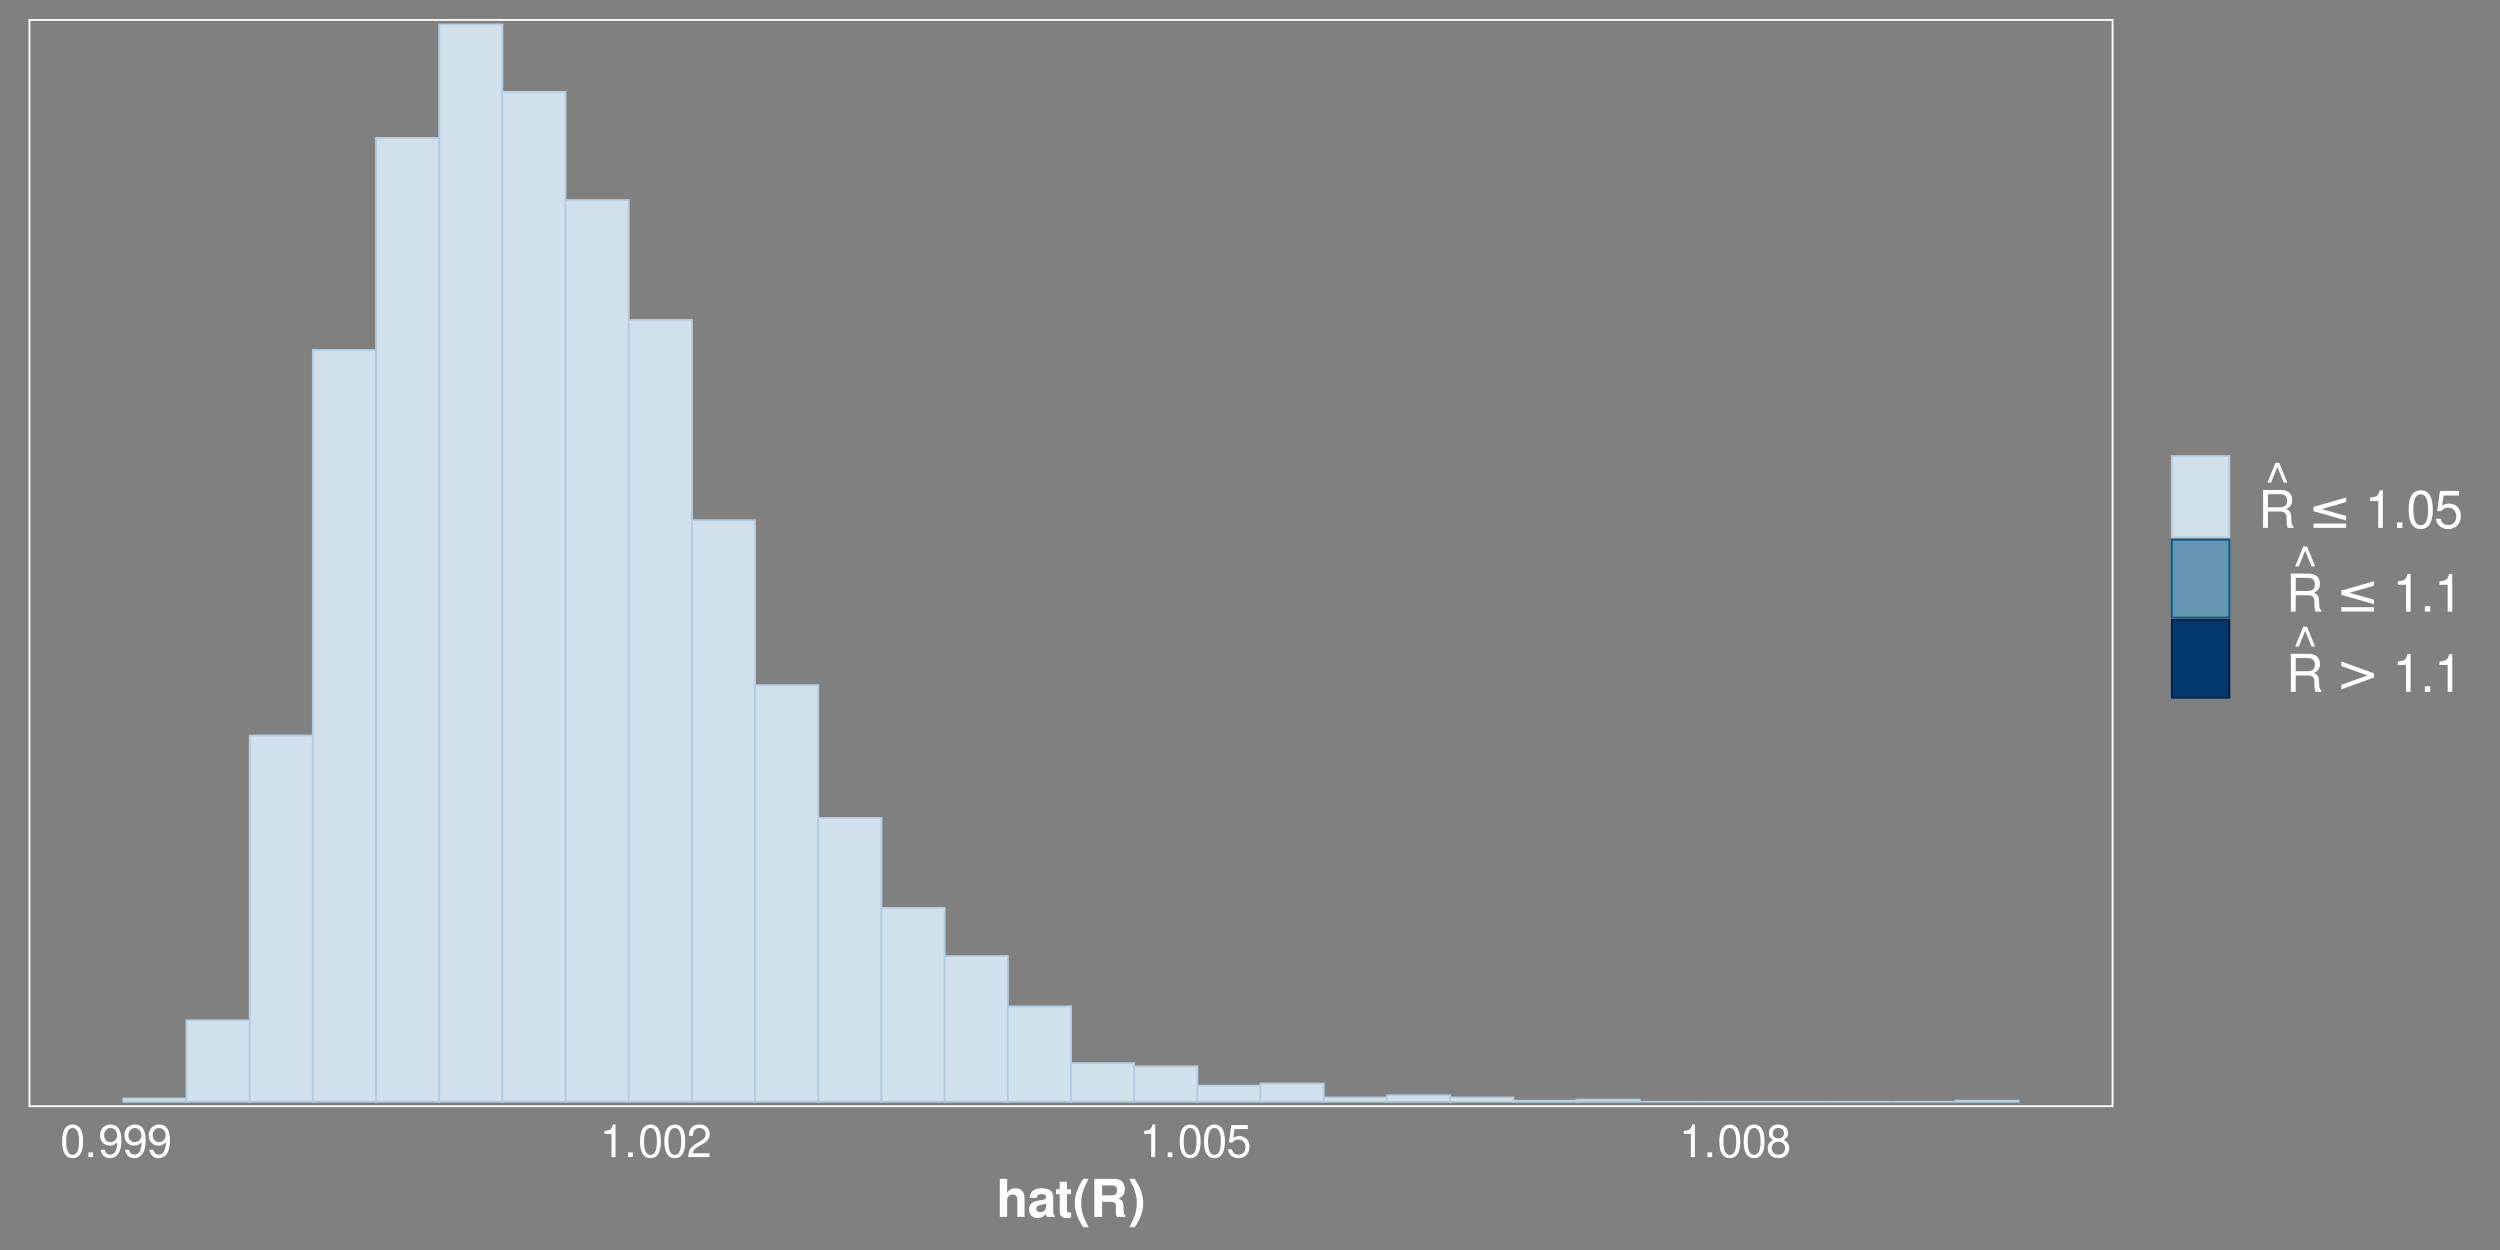 <?xml version="1.0" encoding="UTF-8"?>
<svg xmlns="http://www.w3.org/2000/svg" xmlns:xlink="http://www.w3.org/1999/xlink" width="720pt" height="360pt" viewBox="0 0 720 360" version="1.1">
<rect x="0" y="0" width="720" height="360" fill="#808080" stroke="none"/>
<defs>
<g>
<symbol overflow="visible" id="glyph0-0">
<path style="stroke:none;" d=""/>
</symbol>
<symbol overflow="visible" id="glyph0-1">
<path style="stroke:none;" d="M 3.578 -9.406 C 2.719 -9.406 1.938 -9.016 1.453 -8.375 C 0.859 -7.547 0.562 -6.297 0.562 -4.547 C 0.562 -1.375 1.594 0.297 3.578 0.297 C 5.531 0.297 6.594 -1.375 6.594 -4.469 C 6.594 -6.297 6.312 -7.516 5.688 -8.375 C 5.219 -9.016 4.453 -9.406 3.578 -9.406 Z M 3.578 -8.391 C 4.812 -8.391 5.422 -7.125 5.422 -4.578 C 5.422 -1.891 4.828 -0.656 3.547 -0.656 C 2.344 -0.656 1.734 -1.953 1.734 -4.531 C 1.734 -7.125 2.344 -8.391 3.578 -8.391 Z M 3.578 -8.391 "/>
</symbol>
<symbol overflow="visible" id="glyph0-2">
<path style="stroke:none;" d="M 2.484 -1.359 L 1.125 -1.359 L 1.125 0 L 2.484 0 Z M 2.484 -1.359 "/>
</symbol>
<symbol overflow="visible" id="glyph0-3">
<path style="stroke:none;" d="M 0.688 -2.141 C 0.906 -0.609 1.891 0.297 3.297 0.297 C 4.328 0.297 5.234 -0.188 5.781 -1.047 C 6.359 -1.969 6.609 -3.109 6.609 -4.812 C 6.609 -6.391 6.391 -7.391 5.844 -8.234 C 5.328 -9 4.531 -9.406 3.516 -9.406 C 1.75 -9.406 0.5 -8.094 0.5 -6.266 C 0.5 -4.531 1.656 -3.312 3.328 -3.312 C 4.203 -3.312 4.844 -3.625 5.438 -4.344 C 5.422 -2 4.688 -0.719 3.375 -0.719 C 2.578 -0.719 2.016 -1.234 1.828 -2.141 Z M 3.5 -8.391 C 4.562 -8.391 5.375 -7.5 5.375 -6.297 C 5.375 -5.141 4.594 -4.328 3.453 -4.328 C 2.359 -4.328 1.656 -5.109 1.656 -6.359 C 1.656 -7.547 2.438 -8.391 3.5 -8.391 Z M 3.5 -8.391 "/>
</symbol>
<symbol overflow="visible" id="glyph0-4">
<path style="stroke:none;" d="M 3.359 -6.688 L 3.359 0 L 4.516 0 L 4.516 -9.406 L 3.75 -9.406 C 3.359 -7.953 3.094 -7.766 1.328 -7.531 L 1.328 -6.688 Z M 3.359 -6.688 "/>
</symbol>
<symbol overflow="visible" id="glyph0-5">
<path style="stroke:none;" d="M 6.578 -1.125 L 1.734 -1.125 C 1.844 -1.906 2.266 -2.406 3.391 -3.094 L 4.688 -3.828 C 5.984 -4.531 6.641 -5.5 6.641 -6.656 C 6.641 -7.438 6.328 -8.156 5.781 -8.672 C 5.234 -9.172 4.562 -9.406 3.688 -9.406 C 2.516 -9.406 1.656 -8.984 1.141 -8.172 C 0.812 -7.688 0.672 -7.094 0.656 -6.156 L 1.797 -6.156 C 1.828 -6.781 1.906 -7.156 2.062 -7.469 C 2.359 -8.047 2.969 -8.391 3.656 -8.391 C 4.688 -8.391 5.469 -7.641 5.469 -6.625 C 5.469 -5.875 5.047 -5.219 4.219 -4.766 L 3.031 -4.062 C 1.109 -2.953 0.547 -2.062 0.438 -0.016 L 6.578 -0.016 Z M 6.578 -1.125 "/>
</symbol>
<symbol overflow="visible" id="glyph0-6">
<path style="stroke:none;" d="M 6.188 -9.219 L 1.438 -9.219 L 0.734 -4.203 L 1.797 -4.203 C 2.328 -4.844 2.766 -5.062 3.5 -5.062 C 4.734 -5.062 5.5 -4.219 5.5 -2.844 C 5.5 -1.516 4.734 -0.719 3.484 -0.719 C 2.484 -0.719 1.875 -1.219 1.594 -2.266 L 0.453 -2.266 C 0.609 -1.516 0.734 -1.141 1.016 -0.812 C 1.531 -0.109 2.469 0.297 3.516 0.297 C 5.375 0.297 6.672 -1.047 6.672 -3 C 6.672 -4.828 5.453 -6.078 3.688 -6.078 C 3.047 -6.078 2.516 -5.906 1.984 -5.516 L 2.359 -8.094 L 6.188 -8.094 Z M 6.188 -9.219 "/>
</symbol>
<symbol overflow="visible" id="glyph0-7">
<path style="stroke:none;" d="M 5.078 -4.953 C 6.047 -5.531 6.344 -6 6.344 -6.891 C 6.344 -8.375 5.219 -9.406 3.578 -9.406 C 1.953 -9.406 0.812 -8.375 0.812 -6.906 C 0.812 -6 1.109 -5.547 2.047 -4.953 C 1 -4.422 0.484 -3.656 0.484 -2.609 C 0.484 -0.891 1.734 0.297 3.578 0.297 C 5.391 0.297 6.672 -0.891 6.672 -2.609 C 6.672 -3.656 6.156 -4.422 5.078 -4.953 Z M 3.578 -8.391 C 4.547 -8.391 5.172 -7.797 5.172 -6.859 C 5.172 -5.984 4.531 -5.391 3.578 -5.391 C 2.594 -5.391 1.969 -5.984 1.969 -6.891 C 1.969 -7.797 2.594 -8.391 3.578 -8.391 Z M 3.578 -4.438 C 4.719 -4.438 5.5 -3.672 5.5 -2.594 C 5.5 -1.453 4.734 -0.719 3.547 -0.719 C 2.438 -0.719 1.656 -1.484 1.656 -2.578 C 1.656 -3.688 2.422 -4.438 3.578 -4.438 Z M 3.578 -4.438 "/>
</symbol>
<symbol overflow="visible" id="glyph1-0">
<path style="stroke:none;" d=""/>
</symbol>
<symbol overflow="visible" id="glyph1-1">
<path style="stroke:none;" d="M 1 -10.938 L 1 0 L 3.109 0 L 3.109 -4.859 C 3.109 -5.797 3.781 -6.453 4.719 -6.453 C 5.188 -6.453 5.531 -6.281 5.781 -5.953 C 5.969 -5.688 6.016 -5.453 6.016 -4.953 L 6.016 0 L 8.109 0 L 8.109 -5.438 C 8.109 -6.438 7.844 -7.156 7.297 -7.625 C 6.828 -8.016 6.156 -8.234 5.469 -8.234 C 4.438 -8.234 3.688 -7.828 3.109 -6.938 L 3.109 -10.938 Z M 1 -10.938 "/>
</symbol>
<symbol overflow="visible" id="glyph1-2">
<path style="stroke:none;" d="M 7.859 -0.25 C 7.5 -0.594 7.375 -0.844 7.375 -1.25 L 7.375 -5.75 C 7.375 -7.391 6.25 -8.234 4.062 -8.234 C 1.875 -8.234 0.734 -7.312 0.594 -5.438 L 2.625 -5.438 C 2.734 -6.266 3.078 -6.547 4.109 -6.547 C 4.922 -6.547 5.328 -6.266 5.328 -5.734 C 5.328 -5.453 5.188 -5.234 4.969 -5.094 C 4.688 -4.953 4.688 -4.953 3.641 -4.781 L 2.812 -4.641 C 1.203 -4.359 0.422 -3.547 0.422 -2.078 C 0.422 -0.625 1.391 0.344 2.875 0.344 C 3.781 0.344 4.594 -0.031 5.344 -0.812 C 5.344 -0.391 5.391 -0.234 5.578 0 L 7.859 0 Z M 5.328 -3.25 C 5.328 -2.047 4.719 -1.344 3.656 -1.344 C 2.953 -1.344 2.516 -1.719 2.516 -2.328 C 2.516 -2.953 2.844 -3.25 3.719 -3.438 L 4.438 -3.562 C 5 -3.672 5.078 -3.703 5.328 -3.828 Z M 5.328 -3.25 "/>
</symbol>
<symbol overflow="visible" id="glyph1-3">
<path style="stroke:none;" d="M 4.516 -7.938 L 3.344 -7.938 L 3.344 -10.109 L 1.25 -10.109 L 1.25 -7.938 L 0.203 -7.938 L 0.203 -6.547 L 1.25 -6.547 L 1.25 -1.562 C 1.25 -0.281 1.922 0.344 3.297 0.344 C 3.781 0.344 4.125 0.297 4.516 0.188 L 4.516 -1.297 C 4.312 -1.266 4.203 -1.25 4.031 -1.25 C 3.484 -1.25 3.344 -1.406 3.344 -2.125 L 3.344 -6.547 L 4.516 -6.547 Z M 4.516 -7.938 "/>
</symbol>
<symbol overflow="visible" id="glyph1-4">
<path style="stroke:none;" d="M 3.047 -10.938 C 1.312 -8.328 0.594 -6.281 0.594 -3.969 C 0.594 -1.656 1.312 0.391 3.047 3 L 4.547 3 C 2.938 -0.094 2.438 -1.75 2.438 -3.969 C 2.438 -6.188 2.953 -7.875 4.547 -10.938 Z M 3.047 -10.938 "/>
</symbol>
<symbol overflow="visible" id="glyph1-5">
<path style="stroke:none;" d="M 3.453 -4.328 L 6.031 -4.328 C 7 -4.328 7.422 -3.938 7.422 -3.047 L 7.422 -2.594 C 7.406 -2.312 7.406 -2.047 7.406 -1.875 C 7.406 -0.844 7.469 -0.531 7.734 0 L 10.156 0 L 10.156 -0.406 C 9.812 -0.594 9.672 -0.828 9.672 -1.312 C 9.609 -4.531 9.562 -4.688 8.156 -5.281 C 9.391 -5.766 10 -6.641 10 -7.984 C 10 -8.844 9.703 -9.641 9.188 -10.188 C 8.688 -10.688 8 -10.938 7.062 -10.938 L 1.203 -10.938 L 1.203 0 L 3.453 0 Z M 3.453 -6.203 L 3.453 -9.062 L 6.172 -9.062 C 6.812 -9.062 7.062 -9 7.344 -8.781 C 7.625 -8.547 7.75 -8.172 7.75 -7.672 C 7.75 -7.141 7.625 -6.719 7.344 -6.5 C 7.094 -6.281 6.812 -6.203 6.172 -6.203 Z M 3.453 -6.203 "/>
</symbol>
<symbol overflow="visible" id="glyph1-6">
<path style="stroke:none;" d="M 1.828 3 C 3.562 0.391 4.281 -1.656 4.281 -3.953 C 4.281 -6.281 3.562 -8.328 1.828 -10.938 L 0.328 -10.938 C 1.938 -7.844 2.438 -6.188 2.438 -3.953 C 2.438 -1.75 1.922 -0.062 0.328 3 Z M 1.828 3 "/>
</symbol>
<symbol overflow="visible" id="glyph2-0">
<path style="stroke:none;" d=""/>
</symbol>
<symbol overflow="visible" id="glyph2-1">
<path style="stroke:none;" d="M 2.797 -4.703 L 6.391 -4.703 C 7.641 -4.703 8.188 -4.109 8.188 -2.766 L 8.172 -1.781 C 8.172 -1.109 8.297 -0.453 8.484 0 L 10.188 0 L 10.188 -0.344 C 9.656 -0.703 9.562 -1.094 9.531 -2.547 C 9.516 -4.344 9.219 -4.891 8.047 -5.406 C 9.266 -6.016 9.766 -6.75 9.766 -8.016 C 9.766 -9.906 8.594 -10.938 6.438 -10.938 L 1.391 -10.938 L 1.391 0 L 2.797 0 Z M 2.797 -5.938 L 2.797 -9.703 L 6.172 -9.703 C 6.938 -9.703 7.391 -9.578 7.734 -9.281 C 8.109 -8.969 8.312 -8.469 8.312 -7.828 C 8.312 -6.531 7.656 -5.938 6.172 -5.938 Z M 2.797 -5.938 "/>
</symbol>
<symbol overflow="visible" id="glyph2-2">
<path style="stroke:none;" d="M 2.953 -10.641 L 0.656 -4.938 L 1.688 -4.938 L 3.516 -9.438 L 5.344 -4.938 L 6.375 -4.938 L 4.047 -10.641 Z M 2.953 -10.641 "/>
</symbol>
<symbol overflow="visible" id="glyph2-3">
<path style="stroke:none;" d="M 3.891 -7.719 L 3.891 0 L 5.203 0 L 5.203 -10.844 L 4.328 -10.844 C 3.875 -9.188 3.562 -8.953 1.531 -8.688 L 1.531 -7.719 Z M 3.891 -7.719 "/>
</symbol>
<symbol overflow="visible" id="glyph2-4">
<path style="stroke:none;" d="M 2.859 -1.562 L 1.312 -1.562 L 1.312 0 L 2.859 0 Z M 2.859 -1.562 "/>
</symbol>
<symbol overflow="visible" id="glyph2-5">
<path style="stroke:none;" d="M 4.125 -10.844 C 3.141 -10.844 2.234 -10.391 1.688 -9.656 C 0.984 -8.703 0.641 -7.266 0.641 -5.25 C 0.641 -1.594 1.844 0.344 4.125 0.344 C 6.375 0.344 7.609 -1.594 7.609 -5.156 C 7.609 -7.266 7.281 -8.672 6.562 -9.656 C 6.016 -10.406 5.125 -10.844 4.125 -10.844 Z M 4.125 -9.672 C 5.547 -9.672 6.25 -8.219 6.25 -5.281 C 6.25 -2.188 5.562 -0.75 4.094 -0.75 C 2.703 -0.75 2 -2.25 2 -5.234 C 2 -8.219 2.703 -9.672 4.125 -9.672 Z M 4.125 -9.672 "/>
</symbol>
<symbol overflow="visible" id="glyph2-6">
<path style="stroke:none;" d="M 7.141 -10.641 L 1.656 -10.641 L 0.859 -4.844 L 2.062 -4.844 C 2.688 -5.578 3.188 -5.828 4.031 -5.828 C 5.453 -5.828 6.344 -4.859 6.344 -3.281 C 6.344 -1.75 5.453 -0.828 4.016 -0.828 C 2.859 -0.828 2.156 -1.406 1.844 -2.609 L 0.531 -2.609 C 0.703 -1.734 0.859 -1.312 1.172 -0.938 C 1.766 -0.125 2.844 0.344 4.047 0.344 C 6.188 0.344 7.688 -1.219 7.688 -3.469 C 7.688 -5.562 6.297 -7 4.266 -7 C 3.516 -7 2.906 -6.812 2.297 -6.359 L 2.719 -9.328 L 7.141 -9.328 Z M 7.141 -10.641 "/>
</symbol>
<symbol overflow="visible" id="glyph3-0">
<path style="stroke:none;" d="M 0.75 2.656 L 0.75 -10.578 L 8.25 -10.578 L 8.25 2.656 Z M 1.594 1.812 L 7.406 1.812 L 7.406 -9.734 L 1.594 -9.734 Z M 1.594 1.812 "/>
</symbol>
<symbol overflow="visible" id="glyph3-1">
<path style="stroke:none;" d="M 10.984 -7.438 L 3.953 -5.406 L 10.984 -3.406 L 10.984 -2.109 L 1.594 -4.797 L 1.594 -6.047 L 10.984 -8.734 Z M 1.594 -1.25 L 10.984 -1.25 L 10.984 0 L 1.594 0 Z M 1.594 -1.25 "/>
</symbol>
<symbol overflow="visible" id="glyph3-2">
<path style="stroke:none;" d="M 1.594 -7.391 L 1.594 -8.719 L 10.984 -5.312 L 10.984 -4.094 L 1.594 -0.688 L 1.594 -2.016 L 9.141 -4.688 Z M 1.594 -7.391 "/>
</symbol>
</g>
<clipPath id="clip1">
  <path d="M 8.219 5.48 L 608.684 5.48 L 608.684 318.852 L 8.219 318.852 Z M 8.219 5.48 "/>
</clipPath>
</defs>
<g id="surface220">
<path style="fill-rule:nonzero;fill:rgb(81.961%,88.235%,92.549%);fill-opacity:1;stroke-width:0.533;stroke-linecap:butt;stroke-linejoin:miter;stroke:rgb(70.196%,80.392%,87.843%);stroke-opacity:1;stroke-miterlimit:10;" d="M 35.512 317.297 L 53.707 317.297 L 53.707 316.371 L 35.512 316.371 Z M 35.512 317.297 "/>
<path style="fill-rule:nonzero;fill:rgb(81.961%,88.235%,92.549%);fill-opacity:1;stroke-width:0.533;stroke-linecap:butt;stroke-linejoin:miter;stroke:rgb(70.196%,80.392%,87.843%);stroke-opacity:1;stroke-miterlimit:10;" d="M 53.711 317.297 L 71.906 317.297 L 71.906 293.855 L 53.711 293.855 Z M 53.711 317.297 "/>
<path style="fill-rule:nonzero;fill:rgb(81.961%,88.235%,92.549%);fill-opacity:1;stroke-width:0.533;stroke-linecap:butt;stroke-linejoin:miter;stroke:rgb(70.196%,80.392%,87.843%);stroke-opacity:1;stroke-miterlimit:10;" d="M 71.906 317.297 L 90.102 317.297 L 90.102 211.82 L 71.906 211.82 Z M 71.906 317.297 "/>
<path style="fill-rule:nonzero;fill:rgb(81.961%,88.235%,92.549%);fill-opacity:1;stroke-width:0.533;stroke-linecap:butt;stroke-linejoin:miter;stroke:rgb(70.196%,80.392%,87.843%);stroke-opacity:1;stroke-miterlimit:10;" d="M 90.102 317.297 L 108.297 317.297 L 108.297 100.789 L 90.102 100.789 Z M 90.102 317.297 "/>
<path style="fill-rule:nonzero;fill:rgb(81.961%,88.235%,92.549%);fill-opacity:1;stroke-width:0.533;stroke-linecap:butt;stroke-linejoin:miter;stroke:rgb(70.196%,80.392%,87.843%);stroke-opacity:1;stroke-miterlimit:10;" d="M 108.297 317.297 L 126.492 317.297 L 126.492 39.723 L 108.297 39.723 Z M 108.297 317.297 "/>
<path style="fill-rule:nonzero;fill:rgb(81.961%,88.235%,92.549%);fill-opacity:1;stroke-width:0.533;stroke-linecap:butt;stroke-linejoin:miter;stroke:rgb(70.196%,80.392%,87.843%);stroke-opacity:1;stroke-miterlimit:10;" d="M 126.492 317.297 L 144.688 317.297 L 144.688 7.031 L 126.492 7.031 Z M 126.492 317.297 "/>
<path style="fill-rule:nonzero;fill:rgb(81.961%,88.235%,92.549%);fill-opacity:1;stroke-width:0.533;stroke-linecap:butt;stroke-linejoin:miter;stroke:rgb(70.196%,80.392%,87.843%);stroke-opacity:1;stroke-miterlimit:10;" d="M 144.688 317.297 L 162.883 317.297 L 162.883 26.461 L 144.688 26.461 Z M 144.688 317.297 "/>
<path style="fill-rule:nonzero;fill:rgb(81.961%,88.235%,92.549%);fill-opacity:1;stroke-width:0.533;stroke-linecap:butt;stroke-linejoin:miter;stroke:rgb(70.196%,80.392%,87.843%);stroke-opacity:1;stroke-miterlimit:10;" d="M 162.887 317.297 L 181.082 317.297 L 181.082 57.609 L 162.887 57.609 Z M 162.887 317.297 "/>
<path style="fill-rule:nonzero;fill:rgb(81.961%,88.235%,92.549%);fill-opacity:1;stroke-width:0.533;stroke-linecap:butt;stroke-linejoin:miter;stroke:rgb(70.196%,80.392%,87.843%);stroke-opacity:1;stroke-miterlimit:10;" d="M 181.082 317.297 L 199.277 317.297 L 199.277 92.152 L 181.082 92.152 Z M 181.082 317.297 "/>
<path style="fill-rule:nonzero;fill:rgb(81.961%,88.235%,92.549%);fill-opacity:1;stroke-width:0.533;stroke-linecap:butt;stroke-linejoin:miter;stroke:rgb(70.196%,80.392%,87.843%);stroke-opacity:1;stroke-miterlimit:10;" d="M 199.277 317.297 L 217.473 317.297 L 217.473 149.828 L 199.277 149.828 Z M 199.277 317.297 "/>
<path style="fill-rule:nonzero;fill:rgb(81.961%,88.235%,92.549%);fill-opacity:1;stroke-width:0.533;stroke-linecap:butt;stroke-linejoin:miter;stroke:rgb(70.196%,80.392%,87.843%);stroke-opacity:1;stroke-miterlimit:10;" d="M 217.473 317.297 L 235.668 317.297 L 235.668 197.324 L 217.473 197.324 Z M 217.473 317.297 "/>
<path style="fill-rule:nonzero;fill:rgb(81.961%,88.235%,92.549%);fill-opacity:1;stroke-width:0.533;stroke-linecap:butt;stroke-linejoin:miter;stroke:rgb(70.196%,80.392%,87.843%);stroke-opacity:1;stroke-miterlimit:10;" d="M 235.668 317.297 L 253.863 317.297 L 253.863 235.566 L 235.668 235.566 Z M 235.668 317.297 "/>
<path style="fill-rule:nonzero;fill:rgb(81.961%,88.235%,92.549%);fill-opacity:1;stroke-width:0.533;stroke-linecap:butt;stroke-linejoin:miter;stroke:rgb(70.196%,80.392%,87.843%);stroke-opacity:1;stroke-miterlimit:10;" d="M 253.863 317.297 L 272.059 317.297 L 272.059 261.473 L 253.863 261.473 Z M 253.863 317.297 "/>
<path style="fill-rule:nonzero;fill:rgb(81.961%,88.235%,92.549%);fill-opacity:1;stroke-width:0.533;stroke-linecap:butt;stroke-linejoin:miter;stroke:rgb(70.196%,80.392%,87.843%);stroke-opacity:1;stroke-miterlimit:10;" d="M 272.062 317.297 L 290.258 317.297 L 290.258 275.352 L 272.062 275.352 Z M 272.062 317.297 "/>
<path style="fill-rule:nonzero;fill:rgb(81.961%,88.235%,92.549%);fill-opacity:1;stroke-width:0.533;stroke-linecap:butt;stroke-linejoin:miter;stroke:rgb(70.196%,80.392%,87.843%);stroke-opacity:1;stroke-miterlimit:10;" d="M 290.258 317.297 L 308.453 317.297 L 308.453 289.848 L 290.258 289.848 Z M 290.258 317.297 "/>
<path style="fill-rule:nonzero;fill:rgb(81.961%,88.235%,92.549%);fill-opacity:1;stroke-width:0.533;stroke-linecap:butt;stroke-linejoin:miter;stroke:rgb(70.196%,80.392%,87.843%);stroke-opacity:1;stroke-miterlimit:10;" d="M 308.453 317.297 L 326.648 317.297 L 326.648 306.195 L 308.453 306.195 Z M 308.453 317.297 "/>
<path style="fill-rule:nonzero;fill:rgb(81.961%,88.235%,92.549%);fill-opacity:1;stroke-width:0.533;stroke-linecap:butt;stroke-linejoin:miter;stroke:rgb(70.196%,80.392%,87.843%);stroke-opacity:1;stroke-miterlimit:10;" d="M 326.648 317.297 L 344.844 317.297 L 344.844 307.117 L 326.648 307.117 Z M 326.648 317.297 "/>
<path style="fill-rule:nonzero;fill:rgb(81.961%,88.235%,92.549%);fill-opacity:1;stroke-width:0.533;stroke-linecap:butt;stroke-linejoin:miter;stroke:rgb(70.196%,80.392%,87.843%);stroke-opacity:1;stroke-miterlimit:10;" d="M 344.844 317.297 L 363.039 317.297 L 363.039 312.672 L 344.844 312.672 Z M 344.844 317.297 "/>
<path style="fill-rule:nonzero;fill:rgb(81.961%,88.235%,92.549%);fill-opacity:1;stroke-width:0.533;stroke-linecap:butt;stroke-linejoin:miter;stroke:rgb(70.196%,80.392%,87.843%);stroke-opacity:1;stroke-miterlimit:10;" d="M 363.039 317.297 L 381.234 317.297 L 381.234 312.055 L 363.039 312.055 Z M 363.039 317.297 "/>
<path style="fill-rule:nonzero;fill:rgb(81.961%,88.235%,92.549%);fill-opacity:1;stroke-width:0.533;stroke-linecap:butt;stroke-linejoin:miter;stroke:rgb(70.196%,80.392%,87.843%);stroke-opacity:1;stroke-miterlimit:10;" d="M 381.238 317.297 L 399.434 317.297 L 399.434 316.062 L 381.238 316.062 Z M 381.238 317.297 "/>
<path style="fill-rule:nonzero;fill:rgb(81.961%,88.235%,92.549%);fill-opacity:1;stroke-width:0.533;stroke-linecap:butt;stroke-linejoin:miter;stroke:rgb(70.196%,80.392%,87.843%);stroke-opacity:1;stroke-miterlimit:10;" d="M 399.434 317.297 L 417.629 317.297 L 417.629 315.445 L 399.434 315.445 Z M 399.434 317.297 "/>
<path style="fill-rule:nonzero;fill:rgb(81.961%,88.235%,92.549%);fill-opacity:1;stroke-width:0.533;stroke-linecap:butt;stroke-linejoin:miter;stroke:rgb(70.196%,80.392%,87.843%);stroke-opacity:1;stroke-miterlimit:10;" d="M 417.629 317.297 L 435.824 317.297 L 435.824 316.062 L 417.629 316.062 Z M 417.629 317.297 "/>
<path style="fill-rule:nonzero;fill:rgb(81.961%,88.235%,92.549%);fill-opacity:1;stroke-width:0.533;stroke-linecap:butt;stroke-linejoin:miter;stroke:rgb(70.196%,80.392%,87.843%);stroke-opacity:1;stroke-miterlimit:10;" d="M 435.824 317.297 L 454.02 317.297 L 454.02 316.988 L 435.824 316.988 Z M 435.824 317.297 "/>
<path style="fill-rule:nonzero;fill:rgb(81.961%,88.235%,92.549%);fill-opacity:1;stroke-width:0.533;stroke-linecap:butt;stroke-linejoin:miter;stroke:rgb(70.196%,80.392%,87.843%);stroke-opacity:1;stroke-miterlimit:10;" d="M 454.02 317.297 L 472.215 317.297 L 472.215 316.68 L 454.02 316.68 Z M 454.02 317.297 "/>
<path style="fill:none;stroke-width:0.533;stroke-linecap:butt;stroke-linejoin:miter;stroke:rgb(70.196%,80.392%,87.843%);stroke-opacity:1;stroke-miterlimit:10;" d="M 472.215 317.297 L 490.41 317.297 Z M 472.215 317.297 "/>
<path style="fill:none;stroke-width:0.533;stroke-linecap:butt;stroke-linejoin:miter;stroke:rgb(70.196%,80.392%,87.843%);stroke-opacity:1;stroke-miterlimit:10;" d="M 490.414 317.297 L 508.609 317.297 Z M 490.414 317.297 "/>
<path style="fill:none;stroke-width:0.533;stroke-linecap:butt;stroke-linejoin:miter;stroke:rgb(70.196%,80.392%,87.843%);stroke-opacity:1;stroke-miterlimit:10;" d="M 508.609 317.297 L 526.805 317.297 Z M 508.609 317.297 "/>
<path style="fill:none;stroke-width:0.533;stroke-linecap:butt;stroke-linejoin:miter;stroke:rgb(70.196%,80.392%,87.843%);stroke-opacity:1;stroke-miterlimit:10;" d="M 526.805 317.297 L 545 317.297 Z M 526.805 317.297 "/>
<path style="fill:none;stroke-width:0.533;stroke-linecap:butt;stroke-linejoin:miter;stroke:rgb(70.196%,80.392%,87.843%);stroke-opacity:1;stroke-miterlimit:10;" d="M 545 317.297 L 563.195 317.297 Z M 545 317.297 "/>
<path style="fill-rule:nonzero;fill:rgb(81.961%,88.235%,92.549%);fill-opacity:1;stroke-width:0.533;stroke-linecap:butt;stroke-linejoin:miter;stroke:rgb(70.196%,80.392%,87.843%);stroke-opacity:1;stroke-miterlimit:10;" d="M 563.195 317.297 L 581.391 317.297 L 581.391 316.988 L 563.195 316.988 Z M 563.195 317.297 "/>
<g clip-path="url(#clip1)" clip-rule="nonzero">
<path style="fill:none;stroke-width:1.067;stroke-linecap:round;stroke-linejoin:round;stroke:rgb(100%,100%,100%);stroke-opacity:1;stroke-miterlimit:10;" d="M 8.219 318.848 L 608.684 318.848 L 608.684 5.477 L 8.219 5.477 Z M 8.219 318.848 "/>
</g>
<g style="fill:rgb(100%,100%,100%);fill-opacity:1;">
  <use xlink:href="#glyph0-1" x="17.336" y="333.258"/>
  <use xlink:href="#glyph0-2" x="24.336" y="333.258"/>
  <use xlink:href="#glyph0-3" x="28.336" y="333.258"/>
  <use xlink:href="#glyph0-3" x="35.336" y="333.258"/>
  <use xlink:href="#glyph0-3" x="42.336" y="333.258"/>
</g>
<g style="fill:rgb(100%,100%,100%);fill-opacity:1;">
  <use xlink:href="#glyph0-4" x="172.762" y="333.258"/>
  <use xlink:href="#glyph0-2" x="179.762" y="333.258"/>
  <use xlink:href="#glyph0-1" x="183.762" y="333.258"/>
  <use xlink:href="#glyph0-1" x="190.762" y="333.258"/>
  <use xlink:href="#glyph0-5" x="197.762" y="333.258"/>
</g>
<g style="fill:rgb(100%,100%,100%);fill-opacity:1;">
  <use xlink:href="#glyph0-4" x="328.184" y="333.258"/>
  <use xlink:href="#glyph0-2" x="335.184" y="333.258"/>
  <use xlink:href="#glyph0-1" x="339.184" y="333.258"/>
  <use xlink:href="#glyph0-1" x="346.184" y="333.258"/>
  <use xlink:href="#glyph0-6" x="353.184" y="333.258"/>
</g>
<g style="fill:rgb(100%,100%,100%);fill-opacity:1;">
  <use xlink:href="#glyph0-4" x="483.609" y="333.258"/>
  <use xlink:href="#glyph0-2" x="490.609" y="333.258"/>
  <use xlink:href="#glyph0-1" x="494.609" y="333.258"/>
  <use xlink:href="#glyph0-1" x="501.609" y="333.258"/>
  <use xlink:href="#glyph0-7" x="508.609" y="333.258"/>
</g>
<g style="fill:rgb(100%,100%,100%);fill-opacity:1;">
  <use xlink:href="#glyph1-1" x="286.953" y="350.454"/>
  <use xlink:href="#glyph1-2" x="295.953" y="350.454"/>
  <use xlink:href="#glyph1-3" x="303.953" y="350.454"/>
  <use xlink:href="#glyph1-4" x="308.953" y="350.454"/>
  <use xlink:href="#glyph1-5" x="313.953" y="350.454"/>
  <use xlink:href="#glyph1-6" x="324.953" y="350.454"/>
</g>
<path style="fill-rule:nonzero;fill:rgb(81.961%,88.235%,92.549%);fill-opacity:1;stroke-width:0.533;stroke-linecap:butt;stroke-linejoin:miter;stroke:rgb(70.196%,80.392%,87.843%);stroke-opacity:1;stroke-miterlimit:10;" d="M 625.48 154.746 L 642.051 154.746 L 642.051 131.355 L 625.48 131.355 Z M 625.48 154.746 "/>
<path style="fill-rule:nonzero;fill:rgb(39.216%,59.216%,69.412%);fill-opacity:1;stroke-width:0.533;stroke-linecap:butt;stroke-linejoin:miter;stroke:rgb(0%,35.686%,58.824%);stroke-opacity:1;stroke-miterlimit:10;" d="M 625.48 177.844 L 642.051 177.844 L 642.051 155.453 L 625.48 155.453 Z M 625.48 177.844 "/>
<path style="fill-rule:nonzero;fill:rgb(1.176%,22.353%,42.353%);fill-opacity:1;stroke-width:0.533;stroke-linecap:butt;stroke-linejoin:miter;stroke:rgb(0.392%,12.157%,29.412%);stroke-opacity:1;stroke-miterlimit:10;" d="M 625.48 200.945 L 642.051 200.945 L 642.051 178.555 L 625.48 178.555 Z M 625.48 200.945 "/>
<g style="fill:rgb(100%,100%,100%);fill-opacity:1;">
  <use xlink:href="#glyph2-1" x="650.375" y="152.032"/>
</g>
<g style="fill:rgb(100%,100%,100%);fill-opacity:1;">
  <use xlink:href="#glyph2-2" x="652.375" y="143.935"/>
</g>
<g style="fill:rgb(100%,100%,100%);fill-opacity:1;">
  <use xlink:href="#glyph3-1" x="664.707" y="152.021"/>
</g>
<g style="fill:rgb(100%,100%,100%);fill-opacity:1;">
  <use xlink:href="#glyph2-3" x="681.043" y="152.032"/>
  <use xlink:href="#glyph2-4" x="689.043" y="152.032"/>
  <use xlink:href="#glyph2-5" x="693.043" y="152.032"/>
  <use xlink:href="#glyph2-6" x="701.043" y="152.032"/>
</g>
<g style="fill:rgb(100%,100%,100%);fill-opacity:1;">
  <use xlink:href="#glyph2-1" x="658.375" y="176.134"/>
</g>
<g style="fill:rgb(100%,100%,100%);fill-opacity:1;">
  <use xlink:href="#glyph2-2" x="660.375" y="168.032"/>
</g>
<g style="fill:rgb(100%,100%,100%);fill-opacity:1;">
  <use xlink:href="#glyph3-1" x="672.707" y="176.123"/>
</g>
<g style="fill:rgb(100%,100%,100%);fill-opacity:1;">
  <use xlink:href="#glyph2-3" x="689.043" y="176.134"/>
  <use xlink:href="#glyph2-4" x="697.043" y="176.134"/>
  <use xlink:href="#glyph2-3" x="701.043" y="176.134"/>
</g>
<g style="fill:rgb(100%,100%,100%);fill-opacity:1;">
  <use xlink:href="#glyph2-1" x="658.375" y="199.235"/>
</g>
<g style="fill:rgb(100%,100%,100%);fill-opacity:1;">
  <use xlink:href="#glyph2-2" x="660.375" y="191.134"/>
</g>
<g style="fill:rgb(100%,100%,100%);fill-opacity:1;">
  <use xlink:href="#glyph3-2" x="672.707" y="199.225"/>
</g>
<g style="fill:rgb(100%,100%,100%);fill-opacity:1;">
  <use xlink:href="#glyph2-3" x="689.043" y="199.235"/>
  <use xlink:href="#glyph2-4" x="697.043" y="199.235"/>
  <use xlink:href="#glyph2-3" x="701.043" y="199.235"/>
</g>
</g>
</svg>

